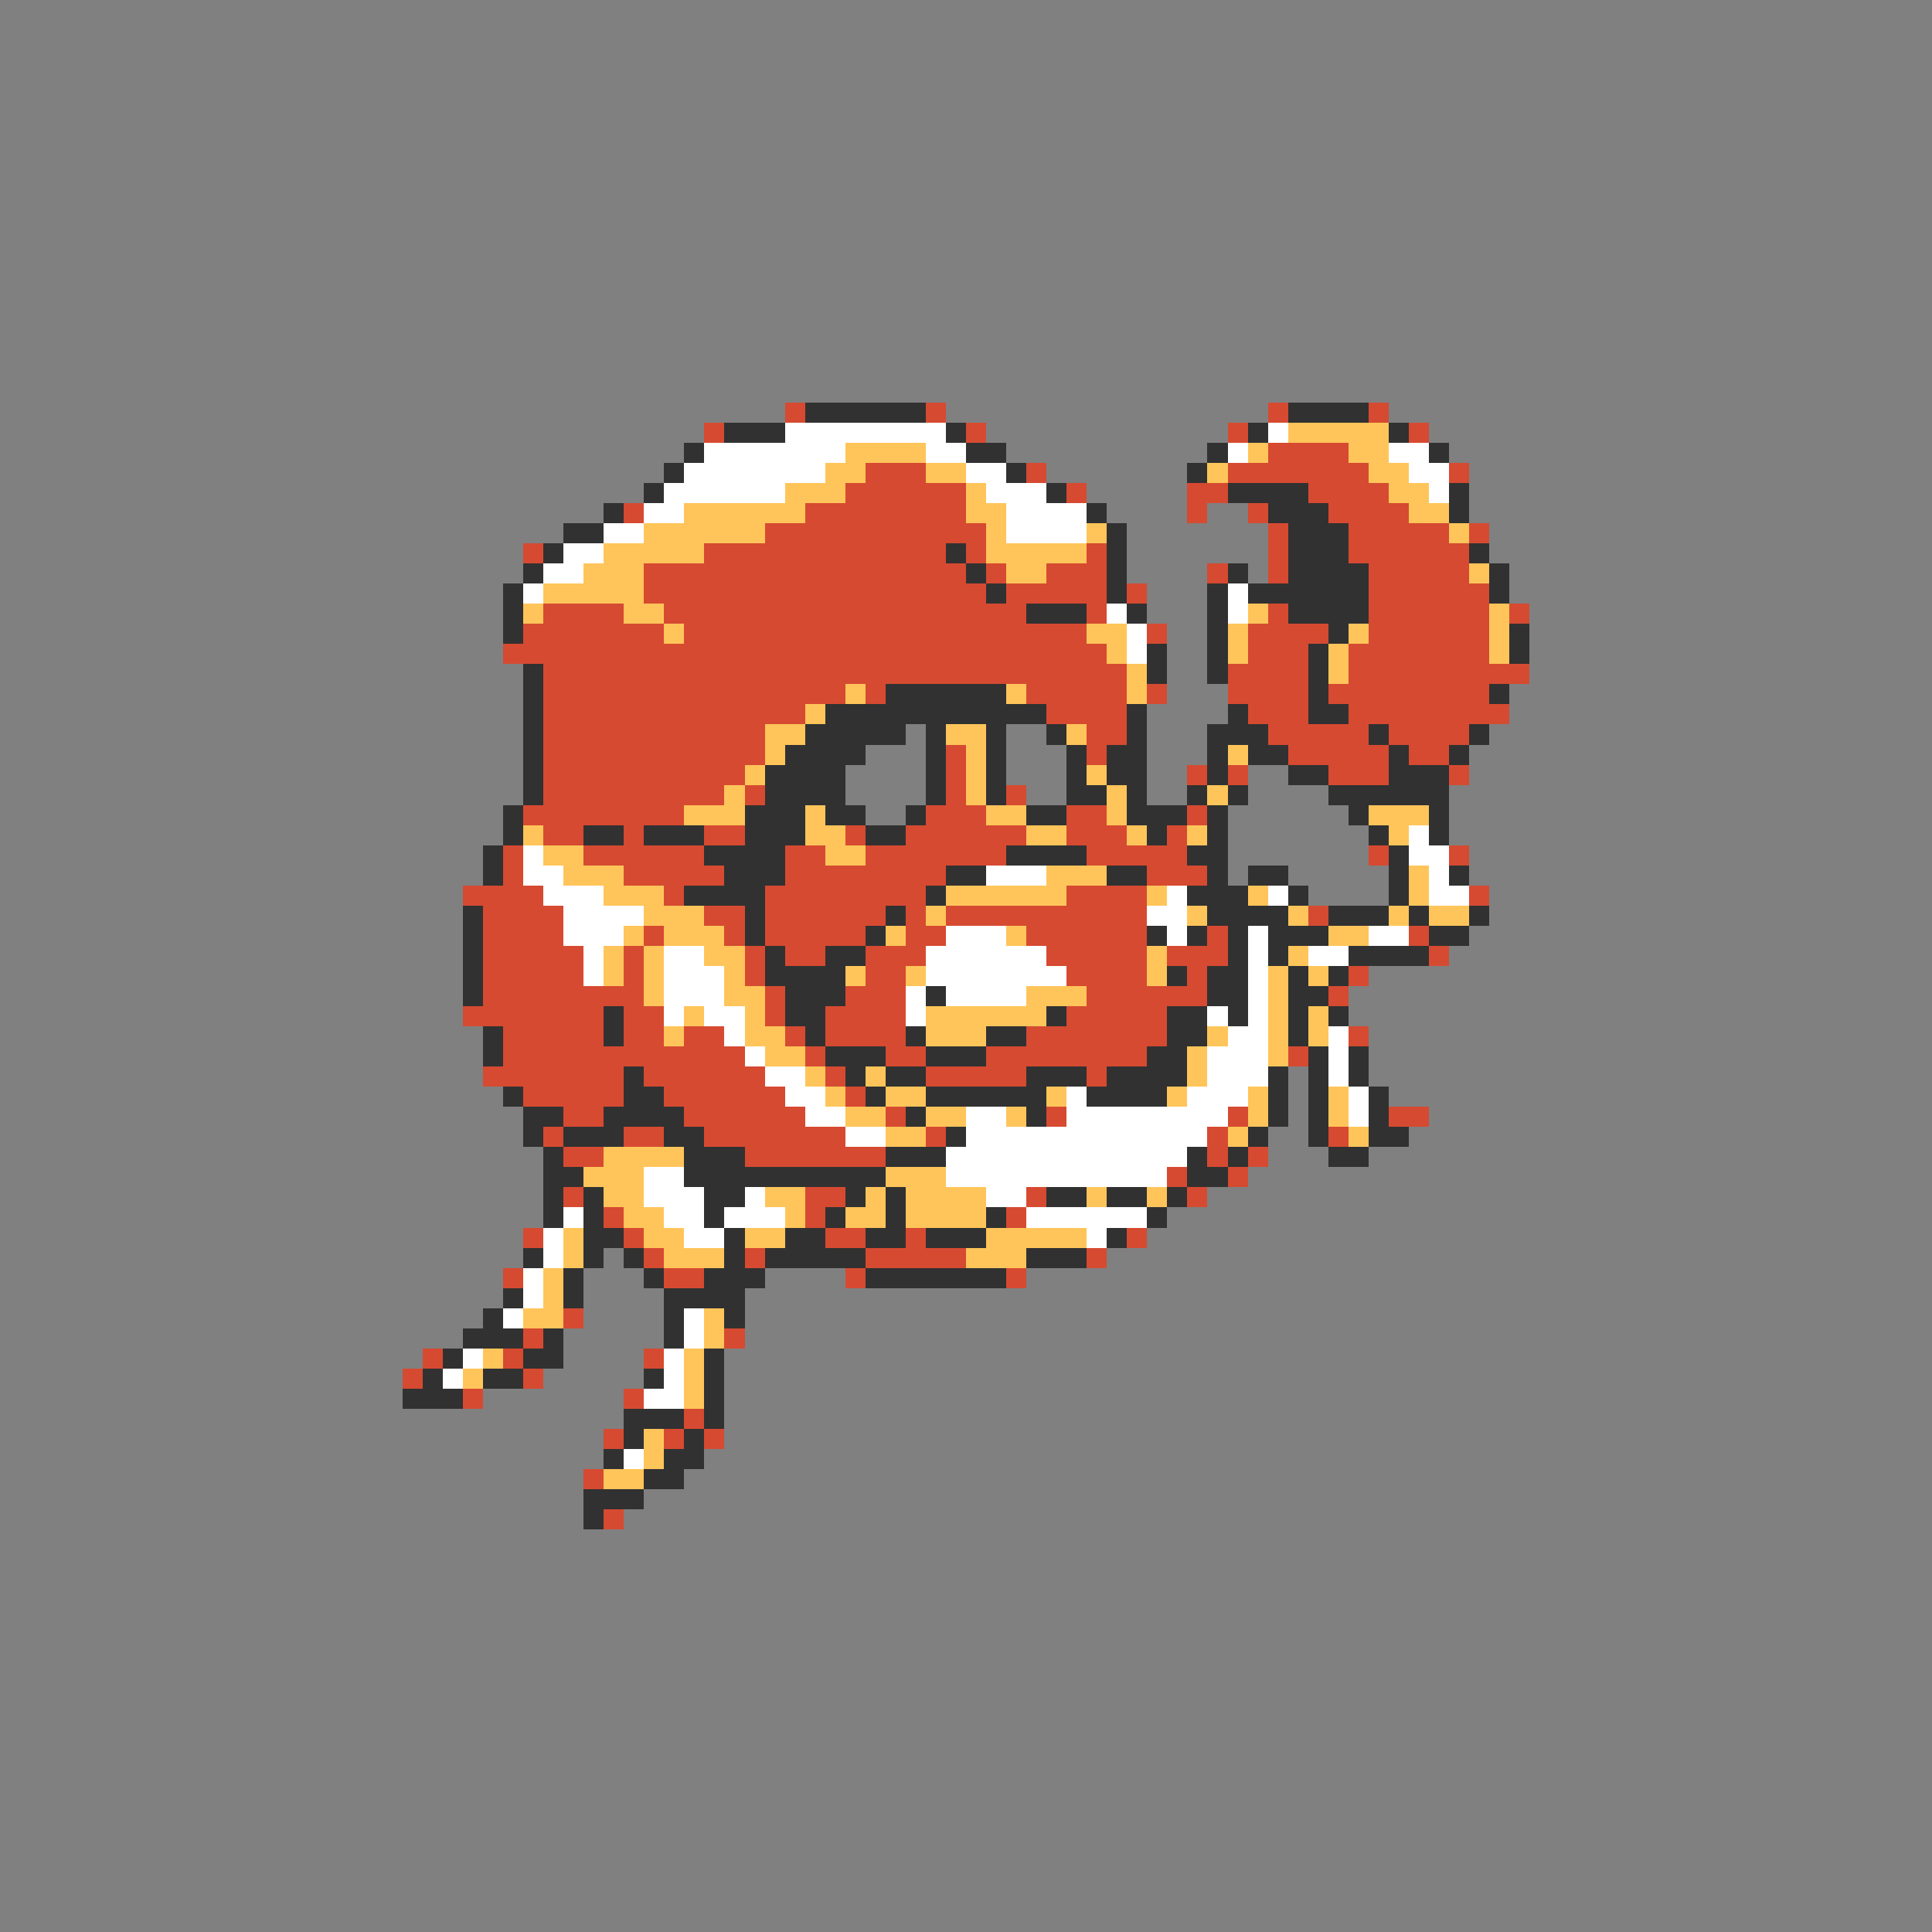 <svg xmlns="http://www.w3.org/2000/svg" viewBox="0 -0.5 96 96" shape-rendering="crispEdges">
<rect x="0" y="-0.5" width="96" height="96" fill="#808080" stroke="none"/>
<path stroke="#d64a31" d="M39 20h1M46 20h1M63 20h1M68 20h1M35 21h1M48 21h1M61 21h1M70 21h1M63 22h4M43 23h3M51 23h1M61 23h7M72 23h1M42 24h6M53 24h1M59 24h2M65 24h4M31 25h1M40 25h8M59 25h1M62 25h1M66 25h4M38 26h11M63 26h1M67 26h5M73 26h1M26 27h1M35 27h12M48 27h1M54 27h1M63 27h1M67 27h6M32 28h16M49 28h1M52 28h3M60 28h1M63 28h1M68 28h5M32 29h17M50 29h5M56 29h1M68 29h6M27 30h4M33 30h18M54 30h1M63 30h1M68 30h6M75 30h1M26 31h7M34 31h20M57 31h1M62 31h4M68 31h6M25 32h30M62 32h3M67 32h7M27 33h29M61 33h4M67 33h9M27 34h15M43 34h1M51 34h5M57 34h1M61 34h4M66 34h8M27 35h13M52 35h4M62 35h3M67 35h8M27 36h11M54 36h2M63 36h5M69 36h4M27 37h11M47 37h1M54 37h1M64 37h5M70 37h2M27 38h10M47 38h1M59 38h1M61 38h1M66 38h3M72 38h1M27 39h9M37 39h1M47 39h1M50 39h1M26 40h8M46 40h3M53 40h2M59 40h1M27 41h2M31 41h1M35 41h2M42 41h1M45 41h6M53 41h3M58 41h1M25 42h1M29 42h6M39 42h2M43 42h7M54 42h5M68 42h1M72 42h1M25 43h1M31 43h5M39 43h8M57 43h3M23 44h4M33 44h1M38 44h8M53 44h4M73 44h1M24 45h4M35 45h2M38 45h6M45 45h1M47 45h10M65 45h1M24 46h4M32 46h1M36 46h1M38 46h5M45 46h2M51 46h6M60 46h1M70 46h1M24 47h5M31 47h1M37 47h1M39 47h2M43 47h3M52 47h5M58 47h3M71 47h1M24 48h5M31 48h1M37 48h1M43 48h2M53 48h4M59 48h1M67 48h1M24 49h8M38 49h1M42 49h3M54 49h6M66 49h1M23 50h7M31 50h2M38 50h1M41 50h4M53 50h5M25 51h5M31 51h2M34 51h2M39 51h1M41 51h4M51 51h7M67 51h1M25 52h12M40 52h1M44 52h2M49 52h8M64 52h1M24 53h7M32 53h6M41 53h1M46 53h5M54 53h1M26 54h5M33 54h6M42 54h1M28 55h2M34 55h6M44 55h1M52 55h1M61 55h1M69 55h2M27 56h1M31 56h2M35 56h7M46 56h1M60 56h1M66 56h1M28 57h2M37 57h7M60 57h1M62 57h1M58 58h1M61 58h1M28 59h1M40 59h2M51 59h1M59 59h1M30 60h1M40 60h1M50 60h1M26 61h1M31 61h1M41 61h2M45 61h1M56 61h1M32 62h1M37 62h1M43 62h5M54 62h1M25 63h1M33 63h2M42 63h1M50 63h1M28 65h1M26 66h1M36 66h1M21 67h1M25 67h1M32 67h1M20 68h1M26 68h1M23 69h1M31 69h1M34 70h1M30 71h1M33 71h1M35 71h1M29 73h1M30 75h1" />
<path stroke="#313131" d="M40 20h6M64 20h4M36 21h3M47 21h1M62 21h1M69 21h1M34 22h1M48 22h2M60 22h1M71 22h1M33 23h1M50 23h1M59 23h1M32 24h1M52 24h1M61 24h4M72 24h1M30 25h1M54 25h1M63 25h3M72 25h1M28 26h2M55 26h1M64 26h3M27 27h1M47 27h1M55 27h1M64 27h3M73 27h1M26 28h1M48 28h1M55 28h1M61 28h1M64 28h4M74 28h1M25 29h1M49 29h1M55 29h1M60 29h1M62 29h6M74 29h1M25 30h1M51 30h3M56 30h1M60 30h1M64 30h4M25 31h1M60 31h1M66 31h1M75 31h1M57 32h1M60 32h1M65 32h1M75 32h1M26 33h1M57 33h1M60 33h1M65 33h1M26 34h1M44 34h6M65 34h1M74 34h1M26 35h1M41 35h11M56 35h1M61 35h1M65 35h2M26 36h1M40 36h5M46 36h1M49 36h1M52 36h1M56 36h1M60 36h3M68 36h1M73 36h1M26 37h1M39 37h4M46 37h1M49 37h1M53 37h1M55 37h2M60 37h1M62 37h2M69 37h1M72 37h1M26 38h1M38 38h4M46 38h1M49 38h1M53 38h1M55 38h2M60 38h1M64 38h2M69 38h3M26 39h1M38 39h4M46 39h1M49 39h1M53 39h2M56 39h1M59 39h1M61 39h1M66 39h6M25 40h1M37 40h3M41 40h2M45 40h1M51 40h2M56 40h3M60 40h1M67 40h1M71 40h1M25 41h1M29 41h2M32 41h3M37 41h3M43 41h2M57 41h1M60 41h1M68 41h1M71 41h1M24 42h1M35 42h4M50 42h4M59 42h2M69 42h1M24 43h1M36 43h3M47 43h2M55 43h2M60 43h1M62 43h2M69 43h1M72 43h1M34 44h4M46 44h1M59 44h3M64 44h1M69 44h1M23 45h1M37 45h1M44 45h1M60 45h4M66 45h3M70 45h1M73 45h1M23 46h1M37 46h1M43 46h1M57 46h1M59 46h1M61 46h1M63 46h3M71 46h2M23 47h1M38 47h1M41 47h2M61 47h1M63 47h1M67 47h4M23 48h1M38 48h4M58 48h1M60 48h2M64 48h1M66 48h1M23 49h1M39 49h3M46 49h1M60 49h2M64 49h2M30 50h1M39 50h2M52 50h1M58 50h2M61 50h1M64 50h1M66 50h1M24 51h1M30 51h1M40 51h1M45 51h1M49 51h2M58 51h2M64 51h1M24 52h1M41 52h3M46 52h3M57 52h2M65 52h1M67 52h1M31 53h1M42 53h1M44 53h2M51 53h3M55 53h4M63 53h1M65 53h1M67 53h1M25 54h1M31 54h2M43 54h1M46 54h6M54 54h4M63 54h1M65 54h1M68 54h1M26 55h2M30 55h4M45 55h1M51 55h1M63 55h1M65 55h1M68 55h1M26 56h1M28 56h3M33 56h2M47 56h1M62 56h1M65 56h1M68 56h2M27 57h1M34 57h3M44 57h3M59 57h1M61 57h1M66 57h2M27 58h2M34 58h10M59 58h2M27 59h1M29 59h1M35 59h2M42 59h1M44 59h1M52 59h2M55 59h2M58 59h1M27 60h1M29 60h1M35 60h1M41 60h1M44 60h1M49 60h1M57 60h1M29 61h2M36 61h1M39 61h2M43 61h2M46 61h3M55 61h1M26 62h1M29 62h1M31 62h1M36 62h1M38 62h5M51 62h3M28 63h1M32 63h1M35 63h3M43 63h7M25 64h1M28 64h1M33 64h4M24 65h1M33 65h1M36 65h1M23 66h3M27 66h1M33 66h1M22 67h1M26 67h2M35 67h1M21 68h1M24 68h2M32 68h1M35 68h1M20 69h3M35 69h1M31 70h3M35 70h1M31 71h1M34 71h1M30 72h1M33 72h2M32 73h2M29 74h3M29 75h1" />
<path stroke="#ffffff" d="M39 21h8M63 21h1M35 22h7M46 22h2M61 22h1M69 22h2M34 23h7M48 23h2M70 23h2M33 24h6M49 24h3M71 24h1M32 25h2M50 25h4M30 26h2M50 26h4M28 27h2M27 28h2M26 29h1M61 29h1M55 30h1M61 30h1M56 31h1M56 32h1M70 41h1M26 42h1M70 42h2M26 43h2M49 43h3M71 43h1M27 44h3M58 44h1M63 44h1M71 44h2M28 45h4M57 45h2M28 46h3M47 46h3M58 46h1M62 46h1M68 46h2M29 47h1M33 47h2M46 47h6M62 47h1M65 47h2M29 48h1M33 48h3M46 48h7M62 48h1M33 49h3M45 49h1M47 49h4M62 49h1M33 50h1M35 50h2M45 50h1M60 50h1M62 50h1M36 51h1M61 51h2M66 51h1M37 52h1M60 52h3M66 52h1M38 53h2M60 53h3M66 53h1M39 54h2M53 54h1M59 54h3M67 54h1M40 55h2M48 55h2M53 55h8M67 55h1M42 56h2M48 56h12M47 57h12M32 58h2M47 58h11M32 59h3M37 59h1M49 59h2M28 60h1M33 60h2M36 60h3M51 60h6M27 61h1M34 61h2M54 61h1M27 62h1M26 63h1M26 64h1M25 65h1M34 65h1M34 66h1M23 67h1M33 67h1M22 68h1M33 68h1M32 69h2M31 72h1" />
<path stroke="#ffc55a" d="M64 21h5M42 22h4M62 22h1M67 22h2M41 23h2M46 23h2M60 23h1M68 23h2M39 24h3M48 24h1M69 24h2M34 25h6M48 25h2M70 25h2M32 26h6M49 26h1M54 26h1M72 26h1M30 27h5M49 27h5M29 28h3M50 28h2M73 28h1M27 29h5M26 30h1M31 30h2M62 30h1M74 30h1M33 31h1M54 31h2M61 31h1M67 31h1M74 31h1M55 32h1M61 32h1M66 32h1M74 32h1M56 33h1M66 33h1M42 34h1M50 34h1M56 34h1M40 35h1M38 36h2M47 36h2M53 36h1M38 37h1M48 37h1M61 37h1M37 38h1M48 38h1M54 38h1M36 39h1M48 39h1M55 39h1M60 39h1M34 40h3M40 40h1M49 40h2M55 40h1M68 40h3M26 41h1M40 41h2M51 41h2M56 41h1M59 41h1M69 41h1M27 42h2M41 42h2M28 43h3M52 43h3M70 43h1M30 44h3M47 44h6M57 44h1M62 44h1M70 44h1M32 45h3M46 45h1M59 45h1M64 45h1M69 45h1M71 45h2M31 46h1M33 46h3M44 46h1M50 46h1M66 46h2M30 47h1M32 47h1M35 47h2M57 47h1M64 47h1M30 48h1M32 48h1M36 48h1M42 48h1M45 48h1M57 48h1M63 48h1M65 48h1M32 49h1M36 49h2M51 49h3M63 49h1M34 50h1M37 50h1M46 50h6M63 50h1M65 50h1M33 51h1M37 51h2M46 51h3M60 51h1M63 51h1M65 51h1M38 52h2M59 52h1M63 52h1M40 53h1M43 53h1M59 53h1M41 54h1M44 54h2M52 54h1M58 54h1M62 54h1M66 54h1M42 55h2M46 55h2M50 55h1M62 55h1M66 55h1M44 56h2M61 56h1M67 56h1M30 57h4M29 58h3M44 58h3M30 59h2M38 59h2M43 59h1M45 59h4M54 59h1M57 59h1M31 60h2M39 60h1M42 60h2M45 60h4M28 61h1M32 61h2M37 61h2M49 61h5M28 62h1M33 62h3M48 62h3M27 63h1M27 64h1M26 65h2M35 65h1M35 66h1M24 67h1M34 67h1M23 68h1M34 68h1M34 69h1M32 71h1M32 72h1M30 73h2" />
</svg>